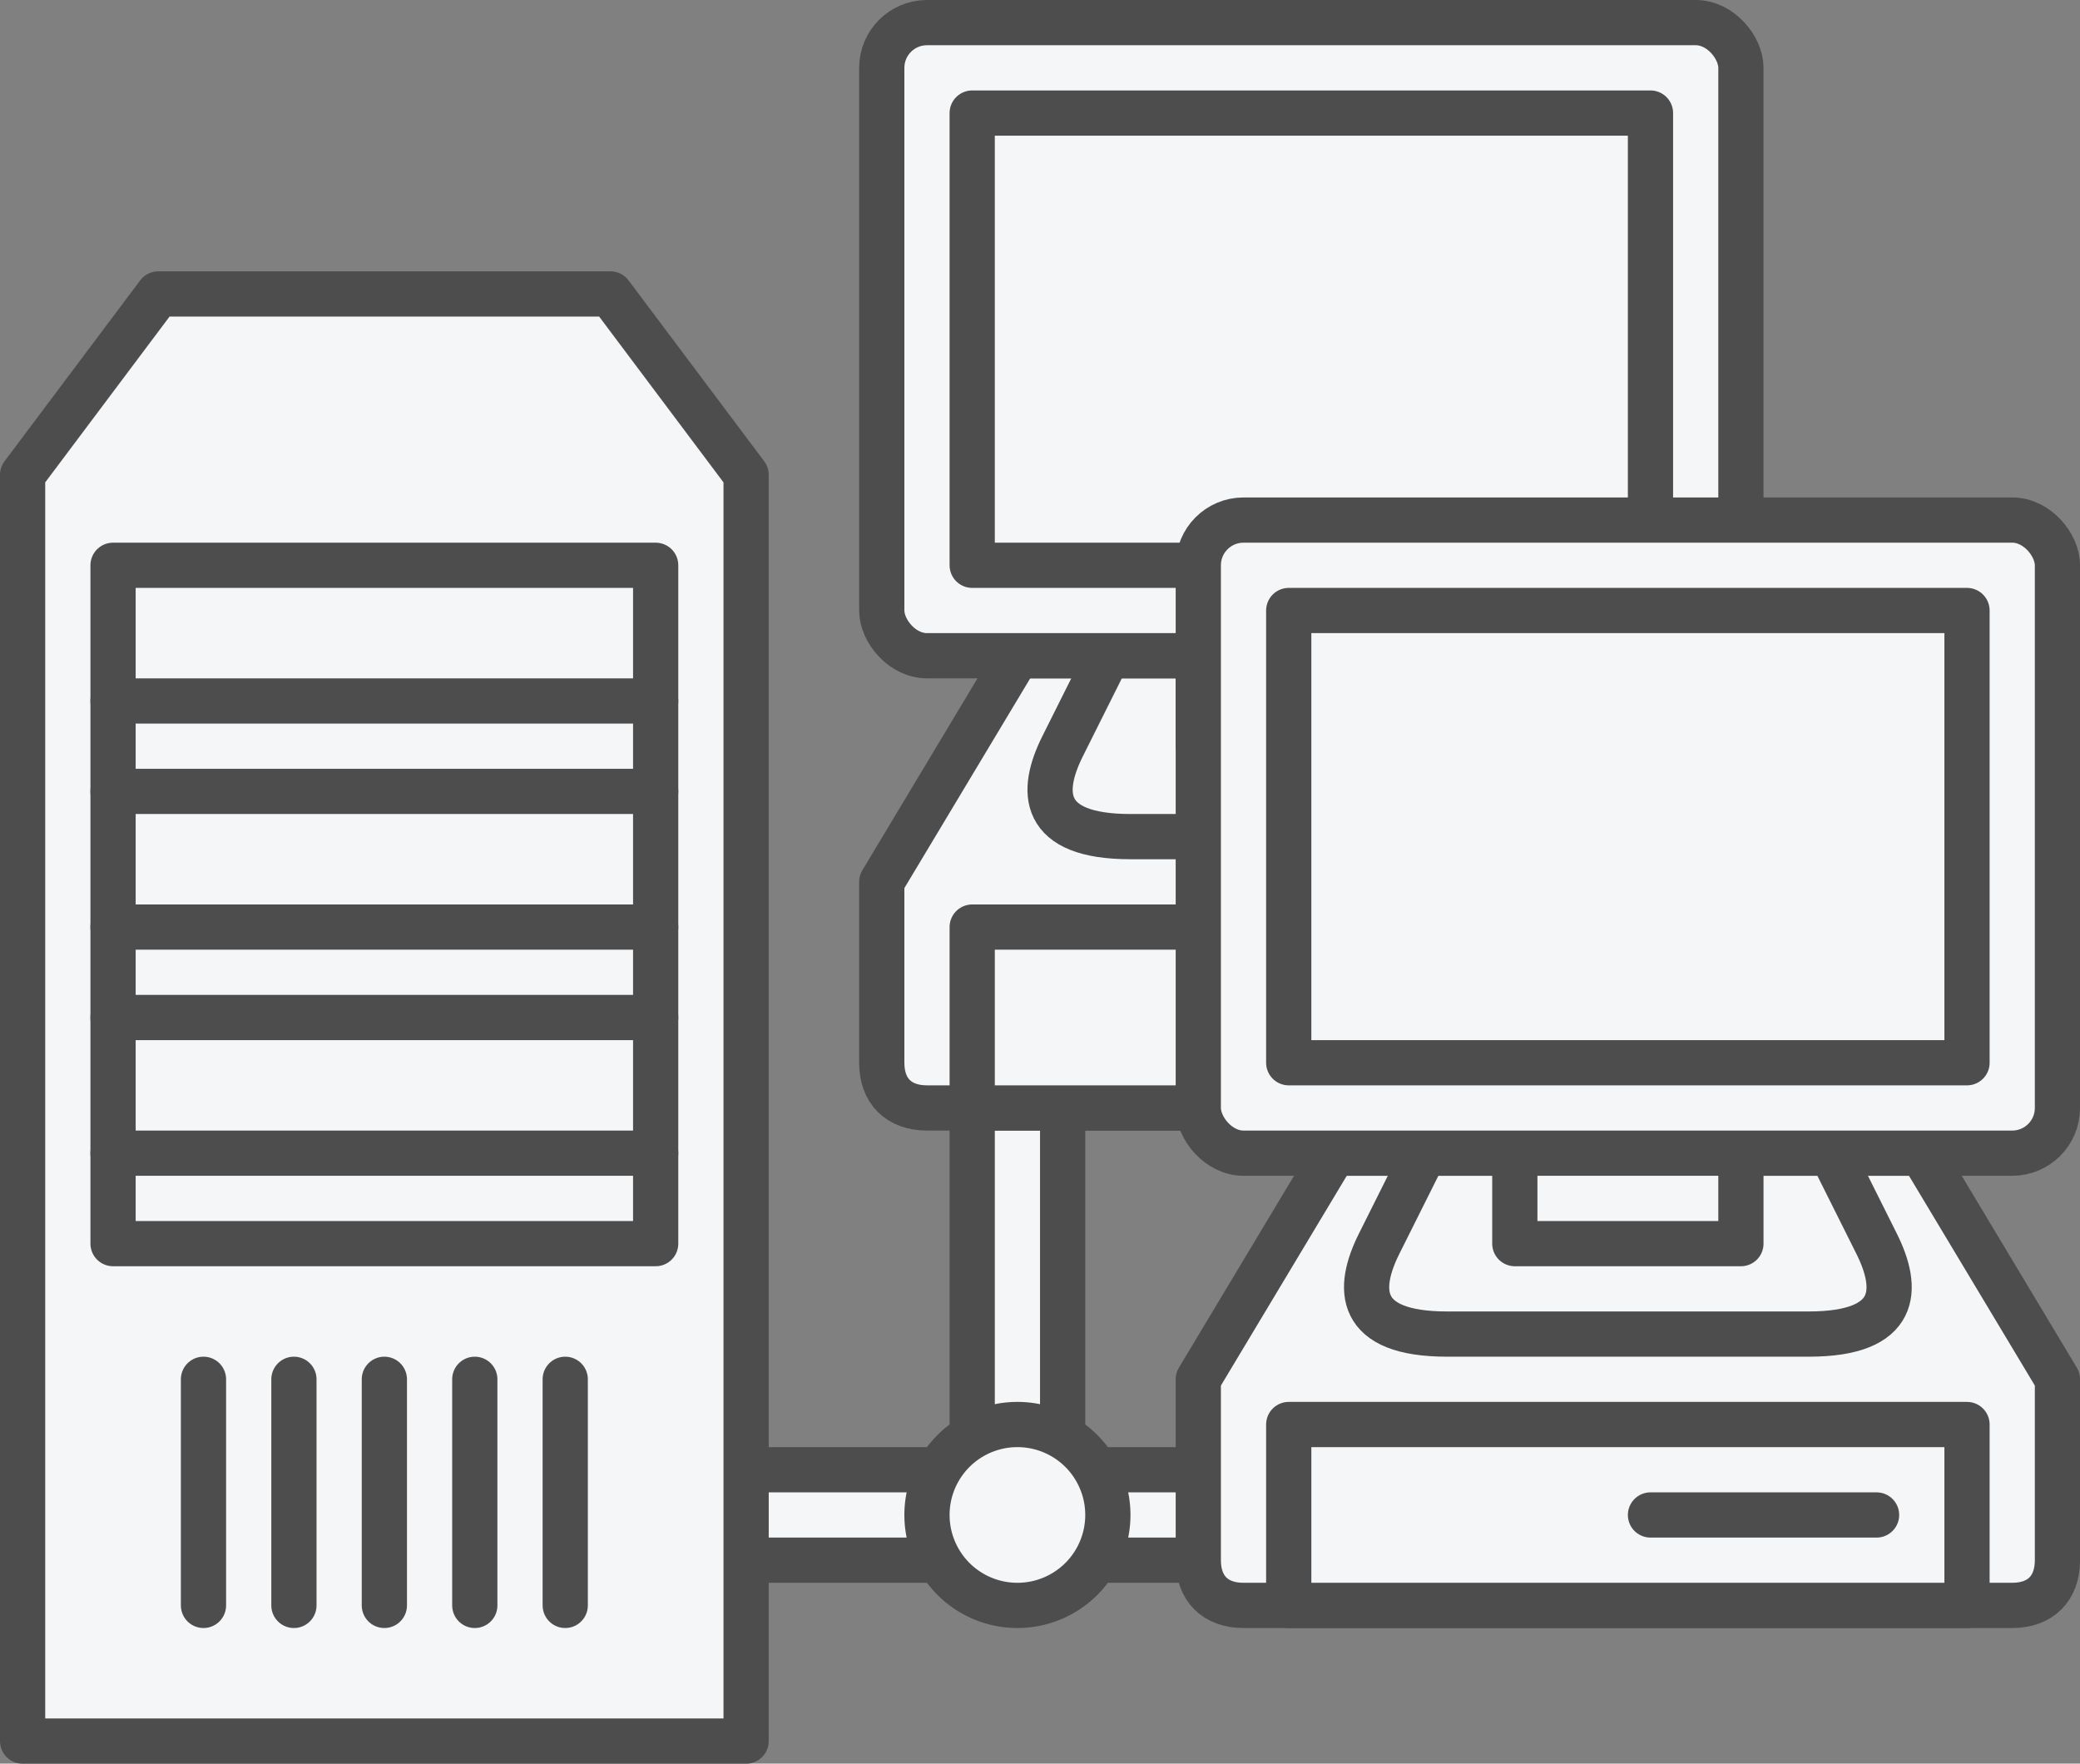 <svg xmlns="http://www.w3.org/2000/svg" xmlns:svg="http://www.w3.org/2000/svg" xmlns:xlink="http://www.w3.org/1999/xlink" id="svg907" width="140.996" height="119.54" version="1.1" viewBox="0 0 37.305 31.628"><rect x="0" y="0" width="37.305" height="31.628" fill="#808080" stroke="none"/><g id="layer1" transform="translate(-90.619,-39.546)"><g id="g96" fill="#f4f6f8" stroke="#4d4d4d" stroke-linecap="round" stroke-linejoin="round" transform="matrix(0.811,0,0,0.811,89.808,35.491)"><path id="path98" stroke="#4d4d4d" d="m 22.5,27.5 v 10 h -8 v 2 h 15 v -2 h -5 v -10 z"/><path id="path100" stroke="#4d4d4d" d="m 25.5,38.5 a 2,2 0 1 1 -4,0 2,2 0 1 1 4,0 z"/><path id="path102" stroke="#4d4d4d" d="m 4.5,11.5 -3,4 v 28 h 16 v -28 l -3,-4 z"/><path id="path104" stroke="#4d4d4d" d="m 3.5,17.5 v 15 h 12 v -15 z"/><path id="path106" stroke="#4d4d4d" d="m 3.5,30.5 h 12 m -12,-3 h 12 m -12,-2 h 12 m -12,-3 h 12 m -12,-2 h 12"/><path id="path108" stroke="#4d4d4d" d="m 13.5,40.5 v -5 m -2,5 v -5 m -2,5 v -5 m -2,5 v -5 m -2,5 v -5"/><use id="use110" width="744.094" height="1052.362" x="0" y="0" stroke="#4d4d4d" transform="translate(-7,-11)" xlink:href="#client"/><g id="client" stroke="#4d4d4d"><path id="path113" stroke="#4d4d4d" d="m 27.5,35.5 v 4 c 0,0.625 0.375,1 1,1 h 17 c 0.625,0 1,-0.375 1,-1 v -4 l -3,-5 h -13 z"/><path id="path115" stroke="#4d4d4d" d="m 29.5,36.5 v 4 h 15 v -4 z"/><path id="path117" stroke="#4d4d4d" d="m 42.5,38.5 h -5"/><path id="path119" stroke="#4d4d4d" d="m 32.5,30.5 -1,2 c -0.5,1 -0.5,2 1.5,2 h 8 c 2,0 2,-1 1.5,-2 l -1,-2 z"/><rect id="rect121" width="5" height="4" x="34.5" y="28.5" stroke="#4d4d4d"/><rect id="rect123" width="19" height="14" x="27.5" y="16.5" stroke="#4d4d4d" rx="1" ry="1"/><rect id="rect125" width="15" height="10" x="29.5" y="18.5" stroke="#4d4d4d"/></g></g></g></svg>